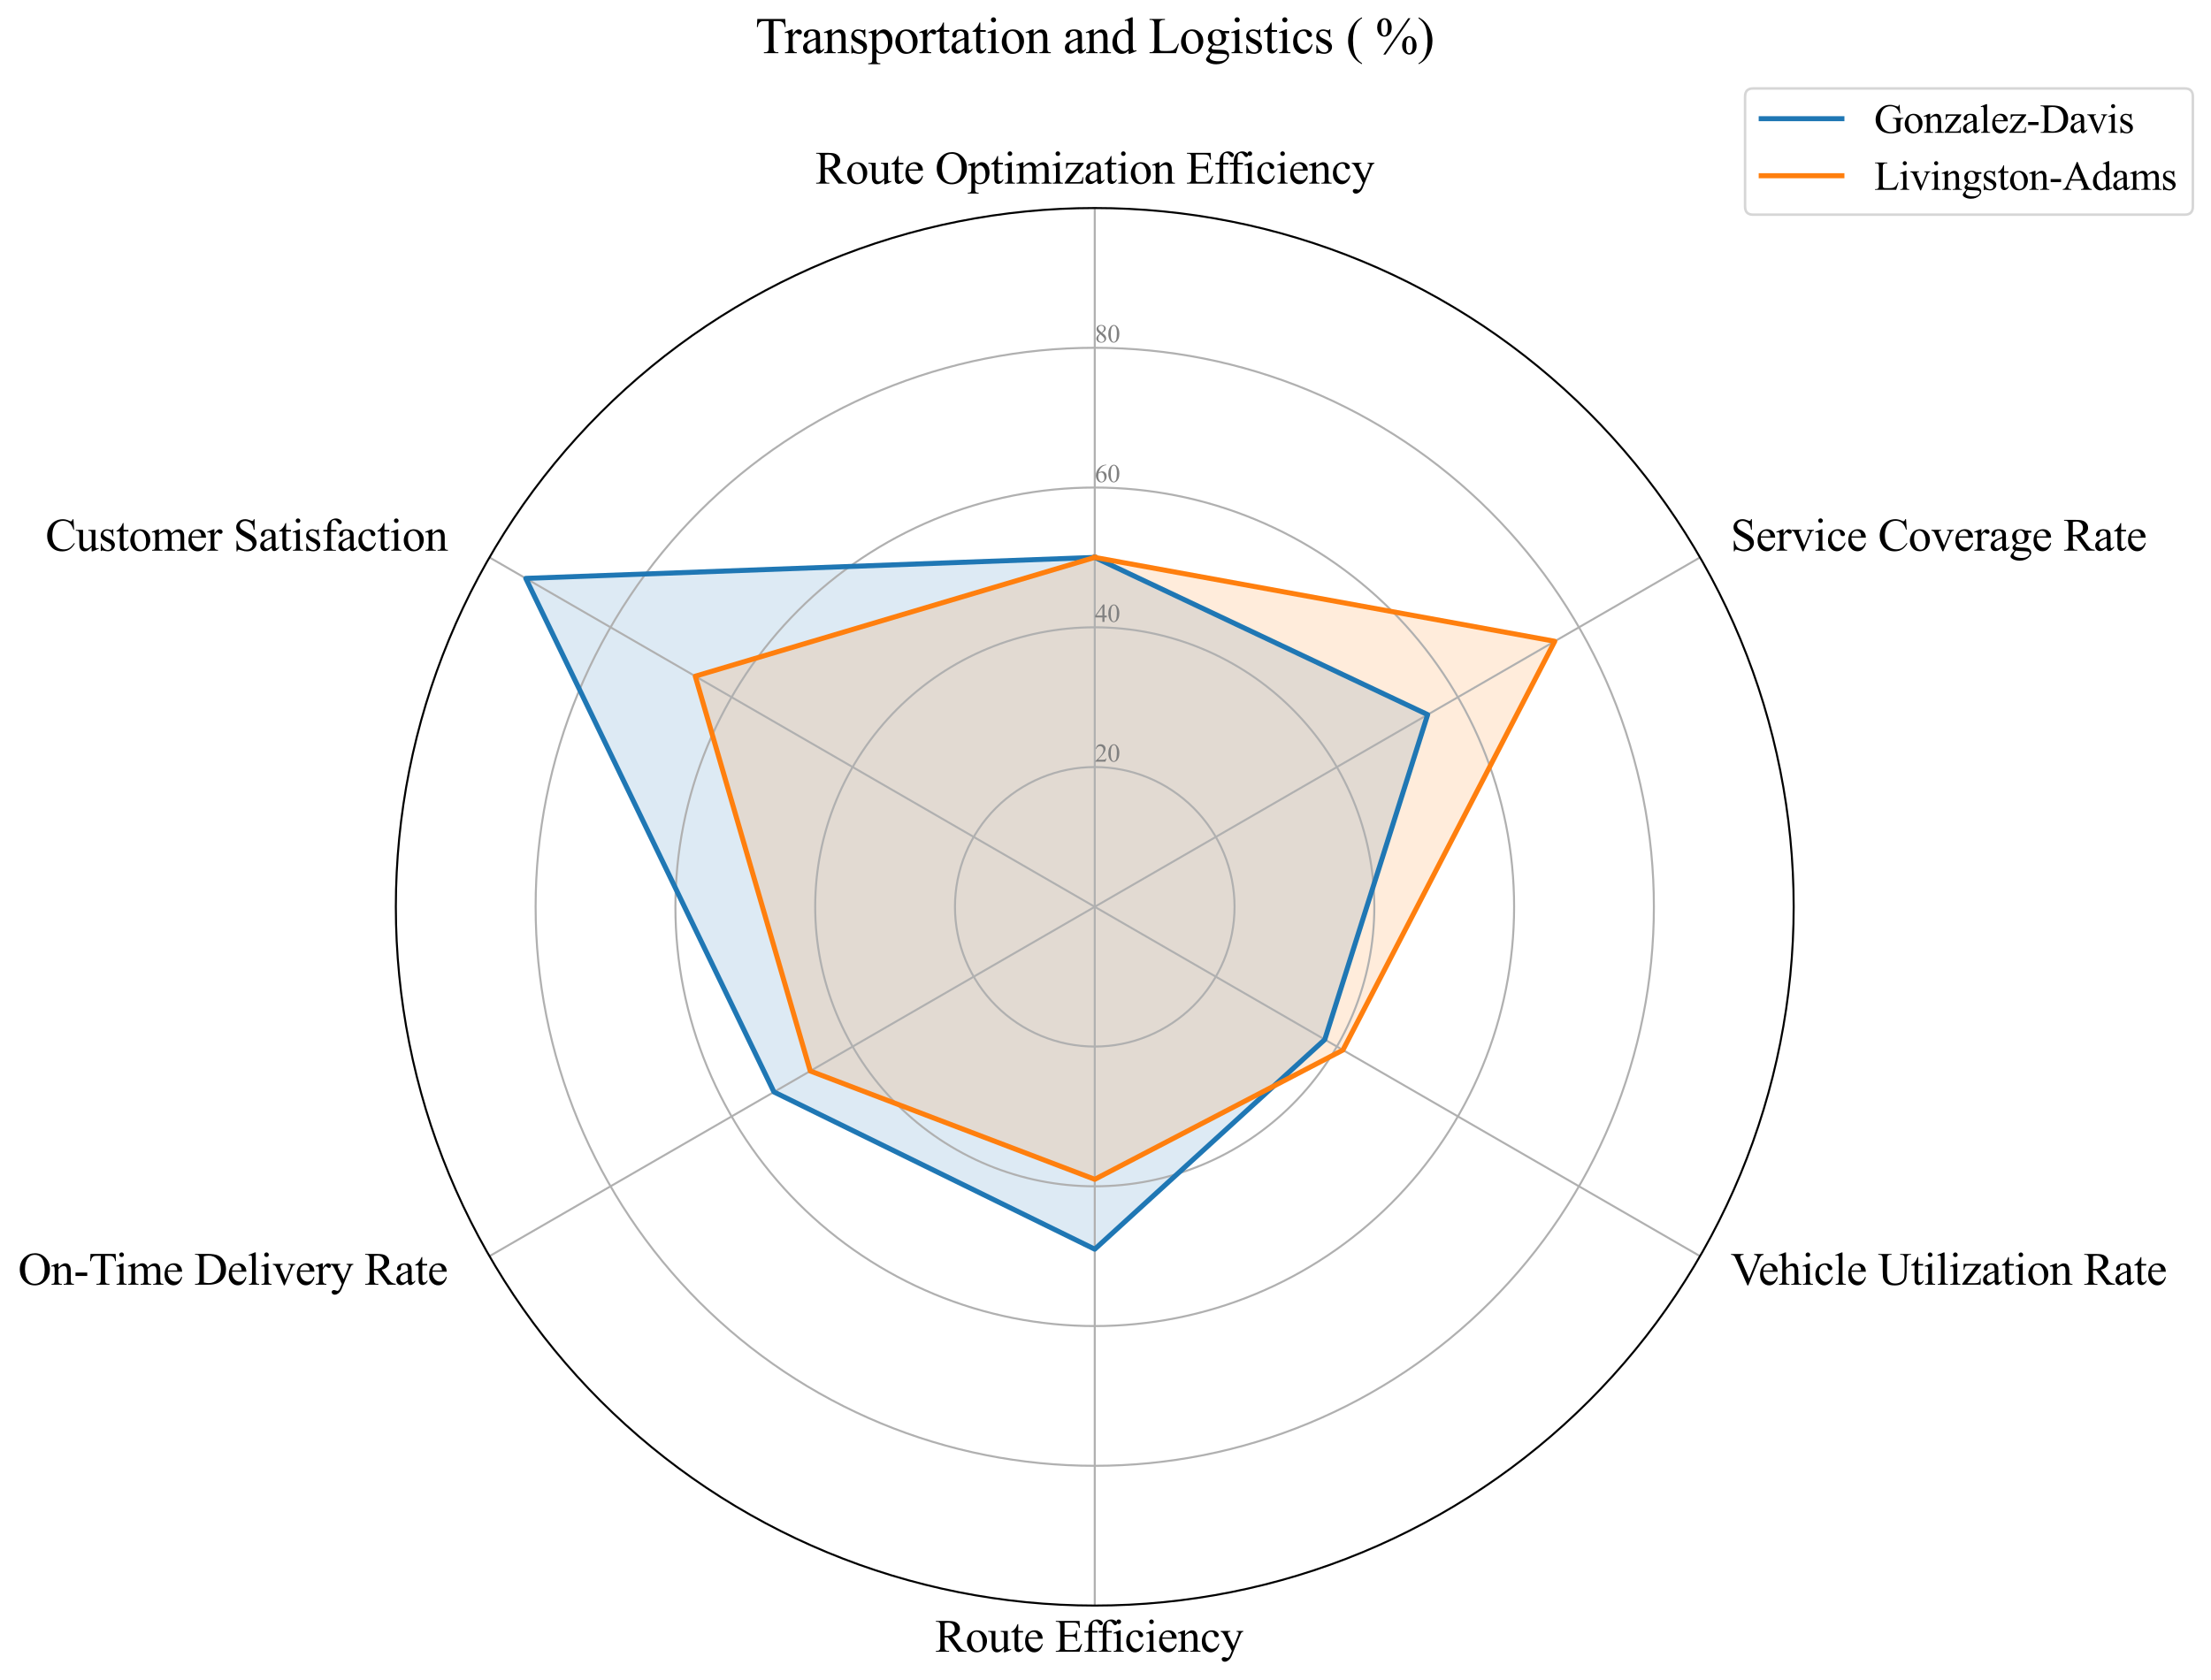 <?xml version="1.0" encoding="utf-8" standalone="no"?>
<!DOCTYPE svg PUBLIC "-//W3C//DTD SVG 1.1//EN"
  "http://www.w3.org/Graphics/SVG/1.1/DTD/svg11.dtd">
<svg xmlns:xlink="http://www.w3.org/1999/xlink" width="876.918pt" height="666.319pt" viewBox="0 0 876.918 666.319" xmlns="http://www.w3.org/2000/svg" version="1.1">
 <defs>
  <style type="text/css">*{stroke-linejoin: round; stroke-linecap: butt}</style>
 </defs>
 <g id="figure_1">
  <g id="patch_1">
   <path d="M 0 666.319 
L 876.918 666.319 
L 876.918 0 
L 0 0 
z
" style="fill: #ffffff"/>
  </g>
  <g id="axes_1">
   <g id="patch_2">
    <path d="M 711.398 359.728 
C 711.398 323.326 704.227 287.278 690.297 253.648 
C 676.367 220.017 655.947 189.457 630.208 163.718 
C 604.468 137.978 573.908 117.558 540.277 103.628 
C 506.647 89.698 470.599 82.528 434.198 82.528 
C 397.796 82.528 361.748 89.698 328.118 103.628 
C 294.487 117.558 263.927 137.978 238.188 163.718 
C 212.448 189.457 192.028 220.017 178.098 253.648 
C 164.168 287.278 156.998 323.326 156.998 359.728 
C 156.998 396.129 164.168 432.177 178.098 465.807 
C 192.028 499.438 212.448 529.998 238.188 555.737 
C 263.927 581.477 294.487 601.897 328.118 615.827 
C 361.748 629.757 397.796 636.928 434.198 636.928 
C 470.599 636.928 506.647 629.757 540.277 615.827 
C 573.908 601.897 604.468 581.477 630.208 555.737 
C 655.947 529.998 676.367 499.438 690.297 465.807 
C 704.227 432.177 711.398 396.129 711.398 359.728 
M 434.198 359.728 
C 434.198 359.728 434.198 359.728 434.198 359.728 
C 434.198 359.728 434.198 359.728 434.198 359.728 
C 434.198 359.728 434.198 359.728 434.198 359.728 
C 434.198 359.728 434.198 359.728 434.198 359.728 
C 434.198 359.728 434.198 359.728 434.198 359.728 
C 434.198 359.728 434.198 359.728 434.198 359.728 
C 434.198 359.728 434.198 359.728 434.198 359.728 
C 434.198 359.728 434.198 359.728 434.198 359.728 
C 434.198 359.728 434.198 359.728 434.198 359.728 
C 434.198 359.728 434.198 359.728 434.198 359.728 
C 434.198 359.728 434.198 359.728 434.198 359.728 
C 434.198 359.728 434.198 359.728 434.198 359.728 
C 434.198 359.728 434.198 359.728 434.198 359.728 
C 434.198 359.728 434.198 359.728 434.198 359.728 
C 434.198 359.728 434.198 359.728 434.198 359.728 
C 434.198 359.728 434.198 359.728 434.198 359.728 
z
" style="fill: #ffffff"/>
   </g>
   <g id="patch_3">
    <path d="M 434.198 221.127 
L 566.232 283.498 
L 525.421 412.396 
L 434.198 495.555 
L 306.965 433.185 
L 208.539 229.444 
z
" clip-path="url(#p7af2887337)" style="fill: #1f77b4; opacity: 0.15; stroke: #1f77b4; stroke-linejoin: miter"/>
   </g>
   <g id="patch_4">
    <path d="M 434.198 221.127 
L 616.645 254.392 
L 532.623 416.553 
L 434.198 467.836 
L 321.368 424.87 
L 275.756 268.252 
z
" clip-path="url(#p7af2887337)" style="fill: #ff7f0e; opacity: 0.15; stroke: #ff7f0e; stroke-linejoin: miter"/>
   </g>
   <g id="matplotlib.axis_1">
    <g id="xtick_1">
     <g id="line2d_1">
      <path d="M 434.198 359.728 
L 434.198 82.528 
" clip-path="url(#p7af2887337)" style="fill: none; stroke: #b0b0b0; stroke-width: 0.8; stroke-linecap: square"/>
     </g>
     <g id="text_1">
      <!-- Route Optimization Efficiency -->
      <g transform="translate(323.388 72.835) scale(0.18 -0.18)">
       <defs>
        <path id="TimesNewRomanPSMT-52" d="M 4325 0 
L 3194 0 
L 1759 1981 
Q 1600 1975 1500 1975 
Q 1459 1975 1412 1976 
Q 1366 1978 1316 1981 
L 1316 750 
Q 1316 350 1403 253 
Q 1522 116 1759 116 
L 1925 116 
L 1925 0 
L 109 0 
L 109 116 
L 269 116 
Q 538 116 653 291 
Q 719 388 719 750 
L 719 3488 
Q 719 3888 631 3984 
Q 509 4122 269 4122 
L 109 4122 
L 109 4238 
L 1653 4238 
Q 2328 4238 2648 4139 
Q 2969 4041 3192 3777 
Q 3416 3513 3416 3147 
Q 3416 2756 3161 2468 
Q 2906 2181 2372 2063 
L 3247 847 
Q 3547 428 3762 290 
Q 3978 153 4325 116 
L 4325 0 
z
M 1316 2178 
Q 1375 2178 1419 2176 
Q 1463 2175 1491 2175 
Q 2097 2175 2405 2437 
Q 2713 2700 2713 3106 
Q 2713 3503 2464 3751 
Q 2216 4000 1806 4000 
Q 1625 4000 1316 3941 
L 1316 2178 
z
" transform="scale(0.016)"/>
        <path id="TimesNewRomanPSMT-6f" d="M 1600 2947 
Q 2250 2947 2644 2453 
Q 2978 2031 2978 1484 
Q 2978 1100 2793 706 
Q 2609 313 2286 112 
Q 1963 -88 1566 -88 
Q 919 -88 538 428 
Q 216 863 216 1403 
Q 216 1797 411 2186 
Q 606 2575 925 2761 
Q 1244 2947 1600 2947 
z
M 1503 2744 
Q 1338 2744 1170 2645 
Q 1003 2547 900 2300 
Q 797 2053 797 1666 
Q 797 1041 1045 587 
Q 1294 134 1700 134 
Q 2003 134 2200 384 
Q 2397 634 2397 1244 
Q 2397 2006 2069 2444 
Q 1847 2744 1503 2744 
z
" transform="scale(0.016)"/>
        <path id="TimesNewRomanPSMT-75" d="M 2709 2863 
L 2709 1128 
Q 2709 631 2732 520 
Q 2756 409 2807 365 
Q 2859 322 2928 322 
Q 3025 322 3147 375 
L 3191 266 
L 2334 -88 
L 2194 -88 
L 2194 519 
Q 1825 119 1631 15 
Q 1438 -88 1222 -88 
Q 981 -88 804 51 
Q 628 191 559 409 
Q 491 628 491 1028 
L 491 2306 
Q 491 2509 447 2587 
Q 403 2666 317 2708 
Q 231 2750 6 2747 
L 6 2863 
L 1009 2863 
L 1009 947 
Q 1009 547 1148 422 
Q 1288 297 1484 297 
Q 1619 297 1789 381 
Q 1959 466 2194 703 
L 2194 2325 
Q 2194 2569 2105 2655 
Q 2016 2741 1734 2747 
L 1734 2863 
L 2709 2863 
z
" transform="scale(0.016)"/>
        <path id="TimesNewRomanPSMT-74" d="M 1031 3803 
L 1031 2863 
L 1700 2863 
L 1700 2644 
L 1031 2644 
L 1031 788 
Q 1031 509 1111 412 
Q 1191 316 1316 316 
Q 1419 316 1516 380 
Q 1613 444 1666 569 
L 1788 569 
Q 1678 263 1478 108 
Q 1278 -47 1066 -47 
Q 922 -47 784 33 
Q 647 113 581 261 
Q 516 409 516 719 
L 516 2644 
L 63 2644 
L 63 2747 
Q 234 2816 414 2980 
Q 594 3144 734 3369 
Q 806 3488 934 3803 
L 1031 3803 
z
" transform="scale(0.016)"/>
        <path id="TimesNewRomanPSMT-65" d="M 681 1784 
Q 678 1147 991 784 
Q 1303 422 1725 422 
Q 2006 422 2214 576 
Q 2422 731 2563 1106 
L 2659 1044 
Q 2594 616 2278 264 
Q 1963 -88 1488 -88 
Q 972 -88 605 314 
Q 238 716 238 1394 
Q 238 2128 614 2539 
Q 991 2950 1559 2950 
Q 2041 2950 2350 2633 
Q 2659 2316 2659 1784 
L 681 1784 
z
M 681 1966 
L 2006 1966 
Q 1991 2241 1941 2353 
Q 1863 2528 1708 2628 
Q 1553 2728 1384 2728 
Q 1125 2728 920 2526 
Q 716 2325 681 1966 
z
" transform="scale(0.016)"/>
        <path id="TimesNewRomanPSMT-20" transform="scale(0.016)"/>
        <path id="TimesNewRomanPSMT-4f" d="M 2341 4334 
Q 3166 4334 3770 3707 
Q 4375 3081 4375 2144 
Q 4375 1178 3765 540 
Q 3156 -97 2291 -97 
Q 1416 -97 820 525 
Q 225 1147 225 2134 
Q 225 3144 913 3781 
Q 1509 4334 2341 4334 
z
M 2281 4106 
Q 1713 4106 1369 3684 
Q 941 3159 941 2147 
Q 941 1109 1384 550 
Q 1725 125 2284 125 
Q 2881 125 3270 590 
Q 3659 1056 3659 2059 
Q 3659 3147 3231 3681 
Q 2888 4106 2281 4106 
z
" transform="scale(0.016)"/>
        <path id="TimesNewRomanPSMT-70" d="M -6 2578 
L 875 2934 
L 994 2934 
L 994 2266 
Q 1216 2644 1439 2795 
Q 1663 2947 1909 2947 
Q 2341 2947 2628 2609 
Q 2981 2197 2981 1534 
Q 2981 794 2556 309 
Q 2206 -88 1675 -88 
Q 1444 -88 1275 -22 
Q 1150 25 994 166 
L 994 -706 
Q 994 -1000 1030 -1079 
Q 1066 -1159 1155 -1206 
Q 1244 -1253 1478 -1253 
L 1478 -1369 
L -22 -1369 
L -22 -1253 
L 56 -1253 
Q 228 -1256 350 -1188 
Q 409 -1153 442 -1076 
Q 475 -1000 475 -688 
L 475 2019 
Q 475 2297 450 2372 
Q 425 2447 370 2484 
Q 316 2522 222 2522 
Q 147 2522 31 2478 
L -6 2578 
z
M 994 2081 
L 994 1013 
Q 994 666 1022 556 
Q 1066 375 1236 237 
Q 1406 100 1666 100 
Q 1978 100 2172 344 
Q 2425 663 2425 1241 
Q 2425 1897 2138 2250 
Q 1938 2494 1663 2494 
Q 1513 2494 1366 2419 
Q 1253 2363 994 2081 
z
" transform="scale(0.016)"/>
        <path id="TimesNewRomanPSMT-69" d="M 928 4444 
Q 1059 4444 1151 4351 
Q 1244 4259 1244 4128 
Q 1244 3997 1151 3903 
Q 1059 3809 928 3809 
Q 797 3809 703 3903 
Q 609 3997 609 4128 
Q 609 4259 701 4351 
Q 794 4444 928 4444 
z
M 1188 2947 
L 1188 647 
Q 1188 378 1227 289 
Q 1266 200 1342 156 
Q 1419 113 1622 113 
L 1622 0 
L 231 0 
L 231 113 
Q 441 113 512 153 
Q 584 194 626 287 
Q 669 381 669 647 
L 669 1750 
Q 669 2216 641 2353 
Q 619 2453 572 2492 
Q 525 2531 444 2531 
Q 356 2531 231 2484 
L 188 2597 
L 1050 2947 
L 1188 2947 
z
" transform="scale(0.016)"/>
        <path id="TimesNewRomanPSMT-6d" d="M 1050 2338 
Q 1363 2650 1419 2697 
Q 1559 2816 1721 2881 
Q 1884 2947 2044 2947 
Q 2313 2947 2506 2790 
Q 2700 2634 2766 2338 
Q 3088 2713 3309 2830 
Q 3531 2947 3766 2947 
Q 3994 2947 4170 2830 
Q 4347 2713 4450 2447 
Q 4519 2266 4519 1878 
L 4519 647 
Q 4519 378 4559 278 
Q 4591 209 4675 161 
Q 4759 113 4950 113 
L 4950 0 
L 3538 0 
L 3538 113 
L 3597 113 
Q 3781 113 3884 184 
Q 3956 234 3988 344 
Q 4000 397 4000 647 
L 4000 1878 
Q 4000 2228 3916 2372 
Q 3794 2572 3525 2572 
Q 3359 2572 3192 2489 
Q 3025 2406 2788 2181 
L 2781 2147 
L 2788 2013 
L 2788 647 
Q 2788 353 2820 281 
Q 2853 209 2943 161 
Q 3034 113 3253 113 
L 3253 0 
L 1806 0 
L 1806 113 
Q 2044 113 2133 169 
Q 2222 225 2256 338 
Q 2272 391 2272 647 
L 2272 1878 
Q 2272 2228 2169 2381 
Q 2031 2581 1784 2581 
Q 1616 2581 1450 2491 
Q 1191 2353 1050 2181 
L 1050 647 
Q 1050 366 1089 281 
Q 1128 197 1204 155 
Q 1281 113 1516 113 
L 1516 0 
L 100 0 
L 100 113 
Q 297 113 375 155 
Q 453 197 493 289 
Q 534 381 534 647 
L 534 1741 
Q 534 2213 506 2350 
Q 484 2453 437 2492 
Q 391 2531 309 2531 
Q 222 2531 100 2484 
L 53 2597 
L 916 2947 
L 1050 2947 
L 1050 2338 
z
" transform="scale(0.016)"/>
        <path id="TimesNewRomanPSMT-7a" d="M 2688 878 
L 2653 0 
L 128 0 
L 128 113 
L 2028 2644 
L 1091 2644 
Q 788 2644 694 2605 
Q 600 2566 541 2456 
Q 456 2300 444 2069 
L 319 2069 
L 338 2863 
L 2738 2863 
L 2738 2747 
L 819 209 
L 1863 209 
Q 2191 209 2308 264 
Q 2425 319 2497 456 
Q 2547 556 2581 878 
L 2688 878 
z
" transform="scale(0.016)"/>
        <path id="TimesNewRomanPSMT-61" d="M 1822 413 
Q 1381 72 1269 19 
Q 1100 -59 909 -59 
Q 613 -59 420 144 
Q 228 347 228 678 
Q 228 888 322 1041 
Q 450 1253 767 1440 
Q 1084 1628 1822 1897 
L 1822 2009 
Q 1822 2438 1686 2597 
Q 1550 2756 1291 2756 
Q 1094 2756 978 2650 
Q 859 2544 859 2406 
L 866 2225 
Q 866 2081 792 2003 
Q 719 1925 600 1925 
Q 484 1925 411 2006 
Q 338 2088 338 2228 
Q 338 2497 613 2722 
Q 888 2947 1384 2947 
Q 1766 2947 2009 2819 
Q 2194 2722 2281 2516 
Q 2338 2381 2338 1966 
L 2338 994 
Q 2338 584 2353 492 
Q 2369 400 2405 369 
Q 2441 338 2488 338 
Q 2538 338 2575 359 
Q 2641 400 2828 588 
L 2828 413 
Q 2478 -56 2159 -56 
Q 2006 -56 1915 50 
Q 1825 156 1822 413 
z
M 1822 616 
L 1822 1706 
Q 1350 1519 1213 1441 
Q 966 1303 859 1153 
Q 753 1003 753 825 
Q 753 600 887 451 
Q 1022 303 1197 303 
Q 1434 303 1822 616 
z
" transform="scale(0.016)"/>
        <path id="TimesNewRomanPSMT-6e" d="M 1034 2341 
Q 1538 2947 1994 2947 
Q 2228 2947 2397 2830 
Q 2566 2713 2666 2444 
Q 2734 2256 2734 1869 
L 2734 647 
Q 2734 375 2778 278 
Q 2813 200 2889 156 
Q 2966 113 3172 113 
L 3172 0 
L 1756 0 
L 1756 113 
L 1816 113 
Q 2016 113 2095 173 
Q 2175 234 2206 353 
Q 2219 400 2219 647 
L 2219 1819 
Q 2219 2209 2117 2386 
Q 2016 2563 1775 2563 
Q 1403 2563 1034 2156 
L 1034 647 
Q 1034 356 1069 288 
Q 1113 197 1189 155 
Q 1266 113 1500 113 
L 1500 0 
L 84 0 
L 84 113 
L 147 113 
Q 366 113 442 223 
Q 519 334 519 647 
L 519 1709 
Q 519 2225 495 2337 
Q 472 2450 423 2490 
Q 375 2531 294 2531 
Q 206 2531 84 2484 
L 38 2597 
L 900 2947 
L 1034 2947 
L 1034 2341 
z
" transform="scale(0.016)"/>
        <path id="TimesNewRomanPSMT-45" d="M 1338 4006 
L 1338 2331 
L 2269 2331 
Q 2631 2331 2753 2441 
Q 2916 2584 2934 2947 
L 3050 2947 
L 3050 1472 
L 2934 1472 
Q 2891 1781 2847 1869 
Q 2791 1978 2662 2040 
Q 2534 2103 2269 2103 
L 1338 2103 
L 1338 706 
Q 1338 425 1363 364 
Q 1388 303 1450 267 
Q 1513 231 1688 231 
L 2406 231 
Q 2766 231 2928 281 
Q 3091 331 3241 478 
Q 3434 672 3638 1063 
L 3763 1063 
L 3397 0 
L 131 0 
L 131 116 
L 281 116 
Q 431 116 566 188 
Q 666 238 702 338 
Q 738 438 738 747 
L 738 3500 
Q 738 3903 656 3997 
Q 544 4122 281 4122 
L 131 4122 
L 131 4238 
L 3397 4238 
L 3444 3309 
L 3322 3309 
Q 3256 3644 3176 3769 
Q 3097 3894 2941 3959 
Q 2816 4006 2500 4006 
L 1338 4006 
z
" transform="scale(0.016)"/>
        <path id="TimesNewRomanPSMT-66" d="M 1319 2638 
L 1319 756 
Q 1319 356 1406 250 
Q 1522 113 1716 113 
L 1975 113 
L 1975 0 
L 266 0 
L 266 113 
L 394 113 
Q 519 113 622 175 
Q 725 238 764 344 
Q 803 450 803 756 
L 803 2638 
L 247 2638 
L 247 2863 
L 803 2863 
L 803 3050 
Q 803 3478 940 3775 
Q 1078 4072 1361 4255 
Q 1644 4438 1997 4438 
Q 2325 4438 2600 4225 
Q 2781 4084 2781 3909 
Q 2781 3816 2700 3733 
Q 2619 3650 2525 3650 
Q 2453 3650 2373 3701 
Q 2294 3753 2178 3923 
Q 2063 4094 1966 4153 
Q 1869 4213 1750 4213 
Q 1606 4213 1506 4136 
Q 1406 4059 1362 3898 
Q 1319 3738 1319 3069 
L 1319 2863 
L 2056 2863 
L 2056 2638 
L 1319 2638 
z
" transform="scale(0.016)"/>
        <path id="TimesNewRomanPSMT-63" d="M 2631 1088 
Q 2516 522 2178 217 
Q 1841 -88 1431 -88 
Q 944 -88 581 321 
Q 219 731 219 1428 
Q 219 2103 620 2525 
Q 1022 2947 1584 2947 
Q 2006 2947 2278 2723 
Q 2550 2500 2550 2259 
Q 2550 2141 2473 2067 
Q 2397 1994 2259 1994 
Q 2075 1994 1981 2113 
Q 1928 2178 1911 2362 
Q 1894 2547 1784 2644 
Q 1675 2738 1481 2738 
Q 1169 2738 978 2506 
Q 725 2200 725 1697 
Q 725 1184 976 792 
Q 1228 400 1656 400 
Q 1963 400 2206 609 
Q 2378 753 2541 1131 
L 2631 1088 
z
" transform="scale(0.016)"/>
        <path id="TimesNewRomanPSMT-79" d="M 38 2863 
L 1372 2863 
L 1372 2747 
L 1306 2747 
Q 1166 2747 1095 2686 
Q 1025 2625 1025 2534 
Q 1025 2413 1128 2197 
L 1825 753 
L 2466 2334 
Q 2519 2463 2519 2588 
Q 2519 2644 2497 2672 
Q 2472 2706 2419 2726 
Q 2366 2747 2231 2747 
L 2231 2863 
L 3163 2863 
L 3163 2747 
Q 3047 2734 2984 2696 
Q 2922 2659 2847 2556 
Q 2819 2513 2741 2316 
L 1575 -541 
Q 1406 -956 1132 -1168 
Q 859 -1381 606 -1381 
Q 422 -1381 303 -1275 
Q 184 -1169 184 -1031 
Q 184 -900 270 -820 
Q 356 -741 506 -741 
Q 609 -741 788 -809 
Q 913 -856 944 -856 
Q 1038 -856 1148 -759 
Q 1259 -663 1372 -384 
L 1575 113 
L 547 2272 
Q 500 2369 397 2513 
Q 319 2622 269 2659 
Q 197 2709 38 2747 
L 38 2863 
z
" transform="scale(0.016)"/>
       </defs>
       <use xlink:href="#TimesNewRomanPSMT-52"/>
       <use xlink:href="#TimesNewRomanPSMT-6f" transform="translate(66.699 0)"/>
       <use xlink:href="#TimesNewRomanPSMT-75" transform="translate(116.699 0)"/>
       <use xlink:href="#TimesNewRomanPSMT-74" transform="translate(166.699 0)"/>
       <use xlink:href="#TimesNewRomanPSMT-65" transform="translate(194.482 0)"/>
       <use xlink:href="#TimesNewRomanPSMT-20" transform="translate(238.867 0)"/>
       <use xlink:href="#TimesNewRomanPSMT-4f" transform="translate(263.867 0)"/>
       <use xlink:href="#TimesNewRomanPSMT-70" transform="translate(336.084 0)"/>
       <use xlink:href="#TimesNewRomanPSMT-74" transform="translate(386.084 0)"/>
       <use xlink:href="#TimesNewRomanPSMT-69" transform="translate(413.867 0)"/>
       <use xlink:href="#TimesNewRomanPSMT-6d" transform="translate(441.65 0)"/>
       <use xlink:href="#TimesNewRomanPSMT-69" transform="translate(519.434 0)"/>
       <use xlink:href="#TimesNewRomanPSMT-7a" transform="translate(547.217 0)"/>
       <use xlink:href="#TimesNewRomanPSMT-61" transform="translate(591.602 0)"/>
       <use xlink:href="#TimesNewRomanPSMT-74" transform="translate(635.986 0)"/>
       <use xlink:href="#TimesNewRomanPSMT-69" transform="translate(663.77 0)"/>
       <use xlink:href="#TimesNewRomanPSMT-6f" transform="translate(691.553 0)"/>
       <use xlink:href="#TimesNewRomanPSMT-6e" transform="translate(741.553 0)"/>
       <use xlink:href="#TimesNewRomanPSMT-20" transform="translate(791.553 0)"/>
       <use xlink:href="#TimesNewRomanPSMT-45" transform="translate(816.553 0)"/>
       <use xlink:href="#TimesNewRomanPSMT-66" transform="translate(877.637 0)"/>
       <use xlink:href="#TimesNewRomanPSMT-66" transform="translate(909.188 0)"/>
       <use xlink:href="#TimesNewRomanPSMT-69" transform="translate(942.488 0)"/>
       <use xlink:href="#TimesNewRomanPSMT-63" transform="translate(970.271 0)"/>
       <use xlink:href="#TimesNewRomanPSMT-69" transform="translate(1014.656 0)"/>
       <use xlink:href="#TimesNewRomanPSMT-65" transform="translate(1042.439 0)"/>
       <use xlink:href="#TimesNewRomanPSMT-6e" transform="translate(1086.824 0)"/>
       <use xlink:href="#TimesNewRomanPSMT-63" transform="translate(1136.824 0)"/>
       <use xlink:href="#TimesNewRomanPSMT-79" transform="translate(1181.209 0)"/>
      </g>
     </g>
    </g>
    <g id="xtick_2">
     <g id="line2d_2">
      <path d="M 434.198 359.728 
L 674.26 221.127 
" clip-path="url(#p7af2887337)" style="fill: none; stroke: #b0b0b0; stroke-width: 0.8; stroke-linecap: square"/>
     </g>
     <g id="text_2">
      <!-- Service Coverage Rate -->
      <g transform="translate(686.384 218.435) scale(0.18 -0.18)">
       <defs>
        <path id="TimesNewRomanPSMT-53" d="M 2934 4334 
L 2934 2869 
L 2819 2869 
Q 2763 3291 2617 3541 
Q 2472 3791 2203 3937 
Q 1934 4084 1647 4084 
Q 1322 4084 1109 3886 
Q 897 3688 897 3434 
Q 897 3241 1031 3081 
Q 1225 2847 1953 2456 
Q 2547 2138 2764 1967 
Q 2981 1797 3098 1565 
Q 3216 1334 3216 1081 
Q 3216 600 2842 251 
Q 2469 -97 1881 -97 
Q 1697 -97 1534 -69 
Q 1438 -53 1133 45 
Q 828 144 747 144 
Q 669 144 623 97 
Q 578 50 556 -97 
L 441 -97 
L 441 1356 
L 556 1356 
Q 638 900 775 673 
Q 913 447 1195 297 
Q 1478 147 1816 147 
Q 2206 147 2432 353 
Q 2659 559 2659 841 
Q 2659 997 2573 1156 
Q 2488 1316 2306 1453 
Q 2184 1547 1640 1851 
Q 1097 2156 867 2337 
Q 638 2519 519 2737 
Q 400 2956 400 3219 
Q 400 3675 750 4004 
Q 1100 4334 1641 4334 
Q 1978 4334 2356 4169 
Q 2531 4091 2603 4091 
Q 2684 4091 2736 4139 
Q 2788 4188 2819 4334 
L 2934 4334 
z
" transform="scale(0.016)"/>
        <path id="TimesNewRomanPSMT-72" d="M 1038 2947 
L 1038 2303 
Q 1397 2947 1775 2947 
Q 1947 2947 2059 2842 
Q 2172 2738 2172 2600 
Q 2172 2478 2090 2393 
Q 2009 2309 1897 2309 
Q 1788 2309 1652 2417 
Q 1516 2525 1450 2525 
Q 1394 2525 1328 2463 
Q 1188 2334 1038 2041 
L 1038 669 
Q 1038 431 1097 309 
Q 1138 225 1241 169 
Q 1344 113 1538 113 
L 1538 0 
L 72 0 
L 72 113 
Q 291 113 397 181 
Q 475 231 506 341 
Q 522 394 522 644 
L 522 1753 
Q 522 2253 501 2348 
Q 481 2444 426 2487 
Q 372 2531 291 2531 
Q 194 2531 72 2484 
L 41 2597 
L 906 2947 
L 1038 2947 
z
" transform="scale(0.016)"/>
        <path id="TimesNewRomanPSMT-76" d="M 53 2863 
L 1400 2863 
L 1400 2747 
L 1313 2747 
Q 1191 2747 1127 2687 
Q 1063 2628 1063 2528 
Q 1063 2419 1128 2269 
L 1794 688 
L 2463 2328 
Q 2534 2503 2534 2594 
Q 2534 2638 2509 2666 
Q 2475 2713 2422 2730 
Q 2369 2747 2206 2747 
L 2206 2863 
L 3141 2863 
L 3141 2747 
Q 2978 2734 2916 2681 
Q 2806 2588 2719 2369 
L 1703 -88 
L 1575 -88 
L 553 2328 
Q 484 2497 421 2570 
Q 359 2644 263 2694 
Q 209 2722 53 2747 
L 53 2863 
z
" transform="scale(0.016)"/>
        <path id="TimesNewRomanPSMT-43" d="M 3853 4334 
L 3950 2894 
L 3853 2894 
Q 3659 3541 3300 3825 
Q 2941 4109 2438 4109 
Q 2016 4109 1675 3895 
Q 1334 3681 1139 3212 
Q 944 2744 944 2047 
Q 944 1472 1128 1050 
Q 1313 628 1683 403 
Q 2053 178 2528 178 
Q 2941 178 3256 354 
Q 3572 531 3950 1056 
L 4047 994 
Q 3728 428 3303 165 
Q 2878 -97 2294 -97 
Q 1241 -97 663 684 
Q 231 1266 231 2053 
Q 231 2688 515 3219 
Q 800 3750 1298 4042 
Q 1797 4334 2388 4334 
Q 2847 4334 3294 4109 
Q 3425 4041 3481 4041 
Q 3566 4041 3628 4100 
Q 3709 4184 3744 4334 
L 3853 4334 
z
" transform="scale(0.016)"/>
        <path id="TimesNewRomanPSMT-67" d="M 966 1044 
Q 703 1172 562 1401 
Q 422 1631 422 1909 
Q 422 2334 742 2640 
Q 1063 2947 1563 2947 
Q 1972 2947 2272 2747 
L 2878 2747 
Q 3013 2747 3034 2739 
Q 3056 2731 3066 2713 
Q 3084 2684 3084 2613 
Q 3084 2531 3069 2500 
Q 3059 2484 3036 2475 
Q 3013 2466 2878 2466 
L 2506 2466 
Q 2681 2241 2681 1891 
Q 2681 1491 2375 1206 
Q 2069 922 1553 922 
Q 1341 922 1119 984 
Q 981 866 932 777 
Q 884 688 884 625 
Q 884 572 936 522 
Q 988 472 1138 450 
Q 1225 438 1575 428 
Q 2219 413 2409 384 
Q 2700 344 2873 169 
Q 3047 -6 3047 -263 
Q 3047 -616 2716 -925 
Q 2228 -1381 1444 -1381 
Q 841 -1381 425 -1109 
Q 191 -953 191 -784 
Q 191 -709 225 -634 
Q 278 -519 444 -313 
Q 466 -284 763 25 
Q 600 122 533 198 
Q 466 275 466 372 
Q 466 481 555 628 
Q 644 775 966 1044 
z
M 1509 2797 
Q 1278 2797 1122 2612 
Q 966 2428 966 2047 
Q 966 1553 1178 1281 
Q 1341 1075 1591 1075 
Q 1828 1075 1981 1253 
Q 2134 1431 2134 1813 
Q 2134 2309 1919 2591 
Q 1759 2797 1509 2797 
z
M 934 0 
Q 788 -159 713 -296 
Q 638 -434 638 -550 
Q 638 -700 819 -813 
Q 1131 -1006 1722 -1006 
Q 2284 -1006 2551 -807 
Q 2819 -609 2819 -384 
Q 2819 -222 2659 -153 
Q 2497 -84 2016 -72 
Q 1313 -53 934 0 
z
" transform="scale(0.016)"/>
       </defs>
       <use xlink:href="#TimesNewRomanPSMT-53"/>
       <use xlink:href="#TimesNewRomanPSMT-65" transform="translate(55.615 0)"/>
       <use xlink:href="#TimesNewRomanPSMT-72" transform="translate(100 0)"/>
       <use xlink:href="#TimesNewRomanPSMT-76" transform="translate(133.301 0)"/>
       <use xlink:href="#TimesNewRomanPSMT-69" transform="translate(183.301 0)"/>
       <use xlink:href="#TimesNewRomanPSMT-63" transform="translate(211.084 0)"/>
       <use xlink:href="#TimesNewRomanPSMT-65" transform="translate(255.469 0)"/>
       <use xlink:href="#TimesNewRomanPSMT-20" transform="translate(299.854 0)"/>
       <use xlink:href="#TimesNewRomanPSMT-43" transform="translate(324.854 0)"/>
       <use xlink:href="#TimesNewRomanPSMT-6f" transform="translate(391.553 0)"/>
       <use xlink:href="#TimesNewRomanPSMT-76" transform="translate(441.553 0)"/>
       <use xlink:href="#TimesNewRomanPSMT-65" transform="translate(491.553 0)"/>
       <use xlink:href="#TimesNewRomanPSMT-72" transform="translate(535.938 0)"/>
       <use xlink:href="#TimesNewRomanPSMT-61" transform="translate(569.238 0)"/>
       <use xlink:href="#TimesNewRomanPSMT-67" transform="translate(613.623 0)"/>
       <use xlink:href="#TimesNewRomanPSMT-65" transform="translate(663.623 0)"/>
       <use xlink:href="#TimesNewRomanPSMT-20" transform="translate(708.008 0)"/>
       <use xlink:href="#TimesNewRomanPSMT-52" transform="translate(733.008 0)"/>
       <use xlink:href="#TimesNewRomanPSMT-61" transform="translate(799.707 0)"/>
       <use xlink:href="#TimesNewRomanPSMT-74" transform="translate(844.092 0)"/>
       <use xlink:href="#TimesNewRomanPSMT-65" transform="translate(871.875 0)"/>
      </g>
     </g>
    </g>
    <g id="xtick_3">
     <g id="line2d_3">
      <path d="M 434.198 359.728 
L 674.26 498.327 
" clip-path="url(#p7af2887337)" style="fill: none; stroke: #b0b0b0; stroke-width: 0.8; stroke-linecap: square"/>
     </g>
     <g id="text_3">
      <!-- Vehicle Utilization Rate -->
      <g transform="translate(686.384 509.652) scale(0.18 -0.18)">
       <defs>
        <path id="TimesNewRomanPSMT-56" d="M 4544 4238 
L 4544 4122 
Q 4319 4081 4203 3978 
Q 4038 3825 3909 3509 
L 2431 -97 
L 2316 -97 
L 728 3556 
Q 606 3838 556 3900 
Q 478 3997 364 4051 
Q 250 4106 56 4122 
L 56 4238 
L 1788 4238 
L 1788 4122 
Q 1494 4094 1406 4022 
Q 1319 3950 1319 3838 
Q 1319 3681 1463 3350 
L 2541 866 
L 3541 3319 
Q 3688 3681 3688 3822 
Q 3688 3913 3597 3995 
Q 3506 4078 3291 4113 
Q 3275 4116 3238 4122 
L 3238 4238 
L 4544 4238 
z
" transform="scale(0.016)"/>
        <path id="TimesNewRomanPSMT-68" d="M 1041 4444 
L 1041 2350 
Q 1388 2731 1591 2839 
Q 1794 2947 1997 2947 
Q 2241 2947 2416 2812 
Q 2591 2678 2675 2391 
Q 2734 2191 2734 1659 
L 2734 647 
Q 2734 375 2778 275 
Q 2809 200 2884 156 
Q 2959 113 3159 113 
L 3159 0 
L 1753 0 
L 1753 113 
L 1819 113 
Q 2019 113 2097 173 
Q 2175 234 2206 353 
Q 2216 403 2216 647 
L 2216 1659 
Q 2216 2128 2167 2275 
Q 2119 2422 2012 2495 
Q 1906 2569 1756 2569 
Q 1603 2569 1437 2487 
Q 1272 2406 1041 2159 
L 1041 647 
Q 1041 353 1073 281 
Q 1106 209 1195 161 
Q 1284 113 1503 113 
L 1503 0 
L 84 0 
L 84 113 
Q 275 113 384 172 
Q 447 203 484 290 
Q 522 378 522 647 
L 522 3238 
Q 522 3728 498 3840 
Q 475 3953 426 3993 
Q 378 4034 297 4034 
Q 231 4034 84 3984 
L 41 4094 
L 897 4444 
L 1041 4444 
z
" transform="scale(0.016)"/>
        <path id="TimesNewRomanPSMT-6c" d="M 1184 4444 
L 1184 647 
Q 1184 378 1223 290 
Q 1263 203 1344 158 
Q 1425 113 1647 113 
L 1647 0 
L 244 0 
L 244 113 
Q 441 113 512 153 
Q 584 194 625 287 
Q 666 381 666 647 
L 666 3247 
Q 666 3731 644 3842 
Q 622 3953 573 3993 
Q 525 4034 450 4034 
Q 369 4034 244 3984 
L 191 4094 
L 1044 4444 
L 1184 4444 
z
" transform="scale(0.016)"/>
        <path id="TimesNewRomanPSMT-55" d="M 3053 4122 
L 3053 4238 
L 4553 4238 
L 4553 4122 
L 4394 4122 
Q 4144 4122 4009 3913 
Q 3944 3816 3944 3463 
L 3944 1744 
Q 3944 1106 3817 754 
Q 3691 403 3320 151 
Q 2950 -100 2313 -100 
Q 1619 -100 1259 140 
Q 900 381 750 788 
Q 650 1066 650 1831 
L 650 3488 
Q 650 3878 542 4000 
Q 434 4122 194 4122 
L 34 4122 
L 34 4238 
L 1866 4238 
L 1866 4122 
L 1703 4122 
Q 1441 4122 1328 3956 
Q 1250 3844 1250 3488 
L 1250 1641 
Q 1250 1394 1295 1075 
Q 1341 756 1459 578 
Q 1578 400 1801 284 
Q 2025 169 2350 169 
Q 2766 169 3094 350 
Q 3422 531 3542 814 
Q 3663 1097 3663 1772 
L 3663 3488 
Q 3663 3884 3575 3984 
Q 3453 4122 3213 4122 
L 3053 4122 
z
" transform="scale(0.016)"/>
       </defs>
       <use xlink:href="#TimesNewRomanPSMT-56"/>
       <use xlink:href="#TimesNewRomanPSMT-65" transform="translate(61.092 0)"/>
       <use xlink:href="#TimesNewRomanPSMT-68" transform="translate(105.477 0)"/>
       <use xlink:href="#TimesNewRomanPSMT-69" transform="translate(155.477 0)"/>
       <use xlink:href="#TimesNewRomanPSMT-63" transform="translate(183.26 0)"/>
       <use xlink:href="#TimesNewRomanPSMT-6c" transform="translate(227.645 0)"/>
       <use xlink:href="#TimesNewRomanPSMT-65" transform="translate(255.428 0)"/>
       <use xlink:href="#TimesNewRomanPSMT-20" transform="translate(299.812 0)"/>
       <use xlink:href="#TimesNewRomanPSMT-55" transform="translate(324.812 0)"/>
       <use xlink:href="#TimesNewRomanPSMT-74" transform="translate(397.029 0)"/>
       <use xlink:href="#TimesNewRomanPSMT-69" transform="translate(424.812 0)"/>
       <use xlink:href="#TimesNewRomanPSMT-6c" transform="translate(452.596 0)"/>
       <use xlink:href="#TimesNewRomanPSMT-69" transform="translate(480.379 0)"/>
       <use xlink:href="#TimesNewRomanPSMT-7a" transform="translate(508.162 0)"/>
       <use xlink:href="#TimesNewRomanPSMT-61" transform="translate(552.547 0)"/>
       <use xlink:href="#TimesNewRomanPSMT-74" transform="translate(596.932 0)"/>
       <use xlink:href="#TimesNewRomanPSMT-69" transform="translate(624.715 0)"/>
       <use xlink:href="#TimesNewRomanPSMT-6f" transform="translate(652.498 0)"/>
       <use xlink:href="#TimesNewRomanPSMT-6e" transform="translate(702.498 0)"/>
       <use xlink:href="#TimesNewRomanPSMT-20" transform="translate(752.498 0)"/>
       <use xlink:href="#TimesNewRomanPSMT-52" transform="translate(777.498 0)"/>
       <use xlink:href="#TimesNewRomanPSMT-61" transform="translate(844.197 0)"/>
       <use xlink:href="#TimesNewRomanPSMT-74" transform="translate(888.582 0)"/>
       <use xlink:href="#TimesNewRomanPSMT-65" transform="translate(916.365 0)"/>
      </g>
     </g>
    </g>
    <g id="xtick_4">
     <g id="line2d_4">
      <path d="M 434.198 359.728 
L 434.198 636.928 
" clip-path="url(#p7af2887337)" style="fill: none; stroke: #b0b0b0; stroke-width: 0.8; stroke-linecap: square"/>
     </g>
     <g id="text_4">
      <!-- Route Efficiency  -->
      <g transform="translate(370.88 655.235) scale(0.18 -0.18)">
       <use xlink:href="#TimesNewRomanPSMT-52"/>
       <use xlink:href="#TimesNewRomanPSMT-6f" transform="translate(66.699 0)"/>
       <use xlink:href="#TimesNewRomanPSMT-75" transform="translate(116.699 0)"/>
       <use xlink:href="#TimesNewRomanPSMT-74" transform="translate(166.699 0)"/>
       <use xlink:href="#TimesNewRomanPSMT-65" transform="translate(194.482 0)"/>
       <use xlink:href="#TimesNewRomanPSMT-20" transform="translate(238.867 0)"/>
       <use xlink:href="#TimesNewRomanPSMT-45" transform="translate(263.867 0)"/>
       <use xlink:href="#TimesNewRomanPSMT-66" transform="translate(324.951 0)"/>
       <use xlink:href="#TimesNewRomanPSMT-66" transform="translate(356.502 0)"/>
       <use xlink:href="#TimesNewRomanPSMT-69" transform="translate(389.803 0)"/>
       <use xlink:href="#TimesNewRomanPSMT-63" transform="translate(417.586 0)"/>
       <use xlink:href="#TimesNewRomanPSMT-69" transform="translate(461.971 0)"/>
       <use xlink:href="#TimesNewRomanPSMT-65" transform="translate(489.754 0)"/>
       <use xlink:href="#TimesNewRomanPSMT-6e" transform="translate(534.139 0)"/>
       <use xlink:href="#TimesNewRomanPSMT-63" transform="translate(584.139 0)"/>
       <use xlink:href="#TimesNewRomanPSMT-79" transform="translate(628.523 0)"/>
       <use xlink:href="#TimesNewRomanPSMT-20" transform="translate(678.523 0)"/>
      </g>
     </g>
    </g>
    <g id="xtick_5">
     <g id="line2d_5">
      <path d="M 434.198 359.728 
L 194.135 498.327 
" clip-path="url(#p7af2887337)" style="fill: none; stroke: #b0b0b0; stroke-width: 0.8; stroke-linecap: square"/>
     </g>
     <g id="text_5">
      <!-- On-Time Delivery Rate  -->
      <g transform="translate(7.2 509.635) scale(0.18 -0.18)">
       <defs>
        <path id="TimesNewRomanPSMT-2d" d="M 259 1672 
L 1875 1672 
L 1875 1200 
L 259 1200 
L 259 1672 
z
" transform="scale(0.016)"/>
        <path id="TimesNewRomanPSMT-54" d="M 3703 4238 
L 3750 3244 
L 3631 3244 
Q 3597 3506 3538 3619 
Q 3441 3800 3280 3886 
Q 3119 3972 2856 3972 
L 2259 3972 
L 2259 734 
Q 2259 344 2344 247 
Q 2463 116 2709 116 
L 2856 116 
L 2856 0 
L 1059 0 
L 1059 116 
L 1209 116 
Q 1478 116 1591 278 
Q 1659 378 1659 734 
L 1659 3972 
L 1150 3972 
Q 853 3972 728 3928 
Q 566 3869 450 3700 
Q 334 3531 313 3244 
L 194 3244 
L 244 4238 
L 3703 4238 
z
" transform="scale(0.016)"/>
        <path id="TimesNewRomanPSMT-44" d="M 109 0 
L 109 116 
L 269 116 
Q 538 116 650 288 
Q 719 391 719 750 
L 719 3488 
Q 719 3884 631 3984 
Q 509 4122 269 4122 
L 109 4122 
L 109 4238 
L 1834 4238 
Q 2784 4238 3279 4022 
Q 3775 3806 4076 3303 
Q 4378 2800 4378 2141 
Q 4378 1256 3841 663 
Q 3238 0 2003 0 
L 109 0 
z
M 1319 306 
Q 1716 219 1984 219 
Q 2709 219 3187 728 
Q 3666 1238 3666 2109 
Q 3666 2988 3187 3494 
Q 2709 4000 1959 4000 
Q 1678 4000 1319 3909 
L 1319 306 
z
" transform="scale(0.016)"/>
       </defs>
       <use xlink:href="#TimesNewRomanPSMT-4f"/>
       <use xlink:href="#TimesNewRomanPSMT-6e" transform="translate(72.217 0)"/>
       <use xlink:href="#TimesNewRomanPSMT-2d" transform="translate(122.217 0)"/>
       <use xlink:href="#TimesNewRomanPSMT-54" transform="translate(155.518 0)"/>
       <use xlink:href="#TimesNewRomanPSMT-69" transform="translate(213.102 0)"/>
       <use xlink:href="#TimesNewRomanPSMT-6d" transform="translate(240.885 0)"/>
       <use xlink:href="#TimesNewRomanPSMT-65" transform="translate(318.668 0)"/>
       <use xlink:href="#TimesNewRomanPSMT-20" transform="translate(363.053 0)"/>
       <use xlink:href="#TimesNewRomanPSMT-44" transform="translate(388.053 0)"/>
       <use xlink:href="#TimesNewRomanPSMT-65" transform="translate(460.27 0)"/>
       <use xlink:href="#TimesNewRomanPSMT-6c" transform="translate(504.654 0)"/>
       <use xlink:href="#TimesNewRomanPSMT-69" transform="translate(532.438 0)"/>
       <use xlink:href="#TimesNewRomanPSMT-76" transform="translate(560.221 0)"/>
       <use xlink:href="#TimesNewRomanPSMT-65" transform="translate(610.221 0)"/>
       <use xlink:href="#TimesNewRomanPSMT-72" transform="translate(654.605 0)"/>
       <use xlink:href="#TimesNewRomanPSMT-79" transform="translate(687.906 0)"/>
       <use xlink:href="#TimesNewRomanPSMT-20" transform="translate(737.906 0)"/>
       <use xlink:href="#TimesNewRomanPSMT-52" transform="translate(762.906 0)"/>
       <use xlink:href="#TimesNewRomanPSMT-61" transform="translate(829.605 0)"/>
       <use xlink:href="#TimesNewRomanPSMT-74" transform="translate(873.99 0)"/>
       <use xlink:href="#TimesNewRomanPSMT-65" transform="translate(901.773 0)"/>
       <use xlink:href="#TimesNewRomanPSMT-20" transform="translate(946.158 0)"/>
      </g>
     </g>
    </g>
    <g id="xtick_6">
     <g id="line2d_6">
      <path d="M 434.198 359.728 
L 194.135 221.127 
" clip-path="url(#p7af2887337)" style="fill: none; stroke: #b0b0b0; stroke-width: 0.8; stroke-linecap: square"/>
     </g>
     <g id="text_6">
      <!-- Customer Satisfaction  -->
      <g transform="translate(18.031 218.452) scale(0.18 -0.18)">
       <defs>
        <path id="TimesNewRomanPSMT-73" d="M 2050 2947 
L 2050 1972 
L 1947 1972 
Q 1828 2431 1642 2597 
Q 1456 2763 1169 2763 
Q 950 2763 815 2647 
Q 681 2531 681 2391 
Q 681 2216 781 2091 
Q 878 1963 1175 1819 
L 1631 1597 
Q 2266 1288 2266 781 
Q 2266 391 1970 151 
Q 1675 -88 1309 -88 
Q 1047 -88 709 6 
Q 606 38 541 38 
Q 469 38 428 -44 
L 325 -44 
L 325 978 
L 428 978 
Q 516 541 762 319 
Q 1009 97 1316 97 
Q 1531 97 1667 223 
Q 1803 350 1803 528 
Q 1803 744 1651 891 
Q 1500 1038 1047 1263 
Q 594 1488 453 1669 
Q 313 1847 313 2119 
Q 313 2472 555 2709 
Q 797 2947 1181 2947 
Q 1350 2947 1591 2875 
Q 1750 2828 1803 2828 
Q 1853 2828 1881 2850 
Q 1909 2872 1947 2947 
L 2050 2947 
z
" transform="scale(0.016)"/>
       </defs>
       <use xlink:href="#TimesNewRomanPSMT-43"/>
       <use xlink:href="#TimesNewRomanPSMT-75" transform="translate(66.699 0)"/>
       <use xlink:href="#TimesNewRomanPSMT-73" transform="translate(116.699 0)"/>
       <use xlink:href="#TimesNewRomanPSMT-74" transform="translate(155.615 0)"/>
       <use xlink:href="#TimesNewRomanPSMT-6f" transform="translate(183.398 0)"/>
       <use xlink:href="#TimesNewRomanPSMT-6d" transform="translate(233.398 0)"/>
       <use xlink:href="#TimesNewRomanPSMT-65" transform="translate(311.182 0)"/>
       <use xlink:href="#TimesNewRomanPSMT-72" transform="translate(355.566 0)"/>
       <use xlink:href="#TimesNewRomanPSMT-20" transform="translate(388.867 0)"/>
       <use xlink:href="#TimesNewRomanPSMT-53" transform="translate(413.867 0)"/>
       <use xlink:href="#TimesNewRomanPSMT-61" transform="translate(469.482 0)"/>
       <use xlink:href="#TimesNewRomanPSMT-74" transform="translate(513.867 0)"/>
       <use xlink:href="#TimesNewRomanPSMT-69" transform="translate(541.65 0)"/>
       <use xlink:href="#TimesNewRomanPSMT-73" transform="translate(569.434 0)"/>
       <use xlink:href="#TimesNewRomanPSMT-66" transform="translate(608.35 0)"/>
       <use xlink:href="#TimesNewRomanPSMT-61" transform="translate(641.65 0)"/>
       <use xlink:href="#TimesNewRomanPSMT-63" transform="translate(686.035 0)"/>
       <use xlink:href="#TimesNewRomanPSMT-74" transform="translate(730.42 0)"/>
       <use xlink:href="#TimesNewRomanPSMT-69" transform="translate(758.203 0)"/>
       <use xlink:href="#TimesNewRomanPSMT-6f" transform="translate(785.986 0)"/>
       <use xlink:href="#TimesNewRomanPSMT-6e" transform="translate(835.986 0)"/>
       <use xlink:href="#TimesNewRomanPSMT-20" transform="translate(885.986 0)"/>
      </g>
     </g>
    </g>
   </g>
   <g id="matplotlib.axis_2">
    <g id="ytick_1">
     <g id="line2d_7">
      <path d="M 434.198 304.288 
C 441.478 304.288 448.687 305.722 455.414 308.508 
C 462.14 311.294 468.252 315.378 473.4 320.526 
C 478.547 325.673 482.631 331.785 485.417 338.512 
C 488.203 345.238 489.638 352.447 489.638 359.728 
C 489.638 367.008 488.203 374.217 485.417 380.943 
C 482.631 387.67 478.547 393.782 473.4 398.93 
C 468.252 404.077 462.14 408.161 455.414 410.947 
C 448.687 413.733 441.478 415.168 434.198 415.168 
C 426.917 415.168 419.708 413.733 412.982 410.947 
C 406.255 408.161 400.143 404.077 394.996 398.93 
C 389.848 393.782 385.764 387.67 382.978 380.943 
C 380.192 374.217 378.758 367.008 378.758 359.728 
C 378.758 352.447 380.192 345.238 382.978 338.512 
C 385.764 331.785 389.848 325.673 394.996 320.526 
C 400.143 315.378 406.255 311.294 412.982 308.508 
C 419.708 305.722 426.917 304.288 434.198 304.288 
" clip-path="url(#p7af2887337)" style="fill: none; stroke: #b0b0b0; stroke-width: 0.8; stroke-linecap: square"/>
     </g>
     <g id="text_7">
      <!-- 20 -->
      <g style="fill: #808080" transform="translate(434.198 302.148) scale(0.1 -0.1)">
       <defs>
        <path id="TimesNewRomanPSMT-32" d="M 2934 816 
L 2638 0 
L 138 0 
L 138 116 
Q 1241 1122 1691 1759 
Q 2141 2397 2141 2925 
Q 2141 3328 1894 3587 
Q 1647 3847 1303 3847 
Q 991 3847 742 3664 
Q 494 3481 375 3128 
L 259 3128 
Q 338 3706 661 4015 
Q 984 4325 1469 4325 
Q 1984 4325 2329 3994 
Q 2675 3663 2675 3213 
Q 2675 2891 2525 2569 
Q 2294 2063 1775 1497 
Q 997 647 803 472 
L 1909 472 
Q 2247 472 2383 497 
Q 2519 522 2628 598 
Q 2738 675 2819 816 
L 2934 816 
z
" transform="scale(0.016)"/>
        <path id="TimesNewRomanPSMT-30" d="M 231 2094 
Q 231 2819 450 3342 
Q 669 3866 1031 4122 
Q 1313 4325 1613 4325 
Q 2100 4325 2488 3828 
Q 2972 3213 2972 2159 
Q 2972 1422 2759 906 
Q 2547 391 2217 158 
Q 1888 -75 1581 -75 
Q 975 -75 572 641 
Q 231 1244 231 2094 
z
M 844 2016 
Q 844 1141 1059 588 
Q 1238 122 1591 122 
Q 1759 122 1940 273 
Q 2122 425 2216 781 
Q 2359 1319 2359 2297 
Q 2359 3022 2209 3506 
Q 2097 3866 1919 4016 
Q 1791 4119 1609 4119 
Q 1397 4119 1231 3928 
Q 1006 3669 925 3112 
Q 844 2556 844 2016 
z
" transform="scale(0.016)"/>
       </defs>
       <use xlink:href="#TimesNewRomanPSMT-32"/>
       <use xlink:href="#TimesNewRomanPSMT-30" transform="translate(50 0)"/>
      </g>
     </g>
    </g>
    <g id="ytick_2">
     <g id="line2d_8">
      <path d="M 434.198 248.847 
C 448.758 248.847 463.177 251.716 476.629 257.288 
C 490.082 262.86 502.306 271.028 512.602 281.324 
C 522.897 291.619 531.065 303.843 536.637 317.296 
C 542.209 330.748 545.078 345.167 545.078 359.728 
C 545.078 374.288 542.209 388.707 536.637 402.159 
C 531.065 415.612 522.897 427.836 512.602 438.132 
C 502.306 448.427 490.082 456.595 476.629 462.167 
C 463.177 467.739 448.758 470.608 434.198 470.608 
C 419.637 470.608 405.218 467.739 391.766 462.167 
C 378.313 456.595 366.089 448.427 355.794 438.132 
C 345.498 427.836 337.33 415.612 331.758 402.159 
C 326.186 388.707 323.318 374.288 323.318 359.728 
C 323.318 345.167 326.186 330.748 331.758 317.296 
C 337.33 303.843 345.498 291.619 355.794 281.324 
C 366.089 271.028 378.313 262.86 391.766 257.288 
C 405.218 251.716 419.637 248.847 434.198 248.847 
" clip-path="url(#p7af2887337)" style="fill: none; stroke: #b0b0b0; stroke-width: 0.8; stroke-linecap: square"/>
     </g>
     <g id="text_8">
      <!-- 40 -->
      <g style="fill: #808080" transform="translate(434.198 246.708) scale(0.1 -0.1)">
       <defs>
        <path id="TimesNewRomanPSMT-34" d="M 2978 1563 
L 2978 1119 
L 2409 1119 
L 2409 0 
L 1894 0 
L 1894 1119 
L 100 1119 
L 100 1519 
L 2066 4325 
L 2409 4325 
L 2409 1563 
L 2978 1563 
z
M 1894 1563 
L 1894 3666 
L 406 1563 
L 1894 1563 
z
" transform="scale(0.016)"/>
       </defs>
       <use xlink:href="#TimesNewRomanPSMT-34"/>
       <use xlink:href="#TimesNewRomanPSMT-30" transform="translate(50 0)"/>
      </g>
     </g>
    </g>
    <g id="ytick_3">
     <g id="line2d_9">
      <path d="M 434.198 193.407 
C 456.038 193.407 477.667 197.71 497.845 206.068 
C 518.024 214.426 536.36 226.678 551.804 242.121 
C 567.247 257.565 579.499 275.901 587.857 296.08 
C 596.215 316.258 600.518 337.887 600.518 359.728 
C 600.518 381.568 596.215 403.197 587.857 423.375 
C 579.499 443.554 567.247 461.89 551.804 477.334 
C 536.36 492.777 518.024 505.029 497.845 513.387 
C 477.667 521.745 456.038 526.048 434.198 526.048 
C 412.357 526.048 390.728 521.745 370.55 513.387 
C 350.371 505.029 332.035 492.777 316.592 477.334 
C 301.148 461.89 288.896 443.554 280.538 423.375 
C 272.18 403.197 267.878 381.568 267.878 359.728 
C 267.878 337.887 272.18 316.258 280.538 296.08 
C 288.896 275.901 301.148 257.565 316.592 242.121 
C 332.035 226.678 350.371 214.426 370.55 206.068 
C 390.728 197.71 412.357 193.407 434.198 193.407 
" clip-path="url(#p7af2887337)" style="fill: none; stroke: #b0b0b0; stroke-width: 0.8; stroke-linecap: square"/>
     </g>
     <g id="text_9">
      <!-- 60 -->
      <g style="fill: #808080" transform="translate(434.198 191.268) scale(0.1 -0.1)">
       <defs>
        <path id="TimesNewRomanPSMT-36" d="M 2869 4325 
L 2869 4209 
Q 2456 4169 2195 4045 
Q 1934 3922 1679 3669 
Q 1425 3416 1258 3105 
Q 1091 2794 978 2366 
Q 1428 2675 1881 2675 
Q 2316 2675 2634 2325 
Q 2953 1975 2953 1425 
Q 2953 894 2631 456 
Q 2244 -75 1606 -75 
Q 1172 -75 869 213 
Q 275 772 275 1663 
Q 275 2231 503 2743 
Q 731 3256 1154 3653 
Q 1578 4050 1965 4187 
Q 2353 4325 2688 4325 
L 2869 4325 
z
M 925 2138 
Q 869 1716 869 1456 
Q 869 1156 980 804 
Q 1091 453 1309 247 
Q 1469 100 1697 100 
Q 1969 100 2183 356 
Q 2397 613 2397 1088 
Q 2397 1622 2184 2012 
Q 1972 2403 1581 2403 
Q 1463 2403 1327 2353 
Q 1191 2303 925 2138 
z
" transform="scale(0.016)"/>
       </defs>
       <use xlink:href="#TimesNewRomanPSMT-36"/>
       <use xlink:href="#TimesNewRomanPSMT-30" transform="translate(50 0)"/>
      </g>
     </g>
    </g>
    <g id="ytick_4">
     <g id="line2d_10">
      <path d="M 434.198 137.968 
C 463.319 137.968 492.157 143.704 519.061 154.848 
C 545.966 165.992 570.414 182.328 591.006 202.919 
C 611.597 223.511 627.933 247.959 639.077 274.864 
C 650.221 301.768 655.958 330.606 655.958 359.728 
C 655.958 388.849 650.221 417.687 639.077 444.591 
C 627.933 471.496 611.597 495.944 591.006 516.535 
C 570.414 537.127 545.966 553.463 519.061 564.607 
C 492.157 575.751 463.319 581.487 434.198 581.487 
C 405.076 581.487 376.238 575.751 349.334 564.607 
C 322.429 553.463 297.981 537.127 277.39 516.535 
C 256.798 495.944 240.462 471.496 229.318 444.591 
C 218.174 417.687 212.438 388.849 212.438 359.728 
C 212.438 330.606 218.174 301.768 229.318 274.864 
C 240.462 247.959 256.798 223.511 277.39 202.919 
C 297.981 182.328 322.429 165.992 349.334 154.848 
C 376.238 143.704 405.076 137.968 434.198 137.968 
" clip-path="url(#p7af2887337)" style="fill: none; stroke: #b0b0b0; stroke-width: 0.8; stroke-linecap: square"/>
     </g>
     <g id="text_10">
      <!-- 80 -->
      <g style="fill: #808080" transform="translate(434.198 135.828) scale(0.1 -0.1)">
       <defs>
        <path id="TimesNewRomanPSMT-38" d="M 1228 2134 
Q 725 2547 579 2797 
Q 434 3047 434 3316 
Q 434 3728 753 4026 
Q 1072 4325 1600 4325 
Q 2113 4325 2425 4047 
Q 2738 3769 2738 3413 
Q 2738 3175 2569 2928 
Q 2400 2681 1866 2347 
Q 2416 1922 2594 1678 
Q 2831 1359 2831 1006 
Q 2831 559 2490 242 
Q 2150 -75 1597 -75 
Q 994 -75 656 303 
Q 388 606 388 966 
Q 388 1247 577 1523 
Q 766 1800 1228 2134 
z
M 1719 2469 
Q 2094 2806 2194 3001 
Q 2294 3197 2294 3444 
Q 2294 3772 2109 3958 
Q 1925 4144 1606 4144 
Q 1288 4144 1088 3959 
Q 888 3775 888 3528 
Q 888 3366 970 3203 
Q 1053 3041 1206 2894 
L 1719 2469 
z
M 1375 2016 
Q 1116 1797 991 1539 
Q 866 1281 866 981 
Q 866 578 1086 336 
Q 1306 94 1647 94 
Q 1984 94 2187 284 
Q 2391 475 2391 747 
Q 2391 972 2272 1150 
Q 2050 1481 1375 2016 
z
" transform="scale(0.016)"/>
       </defs>
       <use xlink:href="#TimesNewRomanPSMT-38"/>
       <use xlink:href="#TimesNewRomanPSMT-30" transform="translate(50 0)"/>
      </g>
     </g>
    </g>
   </g>
   <g id="line2d_11">
    <path d="M 434.198 221.127 
L 566.232 283.498 
L 525.421 412.396 
L 434.198 495.555 
L 306.965 433.185 
L 208.539 229.444 
L 434.198 221.127 
" clip-path="url(#p7af2887337)" style="fill: none; stroke: #1f77b4; stroke-width: 2; stroke-linecap: square"/>
   </g>
   <g id="line2d_12">
    <path d="M 434.198 221.127 
L 616.645 254.392 
L 532.623 416.553 
L 434.198 467.836 
L 321.368 424.87 
L 275.756 268.252 
L 434.198 221.127 
" clip-path="url(#p7af2887337)" style="fill: none; stroke: #ff7f0e; stroke-width: 2; stroke-linecap: square"/>
   </g>
   <g id="patch_5">
    <path d="M 434.198 82.528 
C 397.796 82.528 361.748 89.698 328.118 103.628 
C 294.487 117.558 263.927 137.978 238.188 163.718 
C 212.448 189.457 192.028 220.017 178.098 253.648 
C 164.168 287.278 156.998 323.326 156.998 359.728 
C 156.998 396.129 164.168 432.177 178.098 465.807 
C 192.028 499.438 212.448 529.998 238.188 555.737 
C 263.927 581.477 294.487 601.897 328.118 615.827 
C 361.748 629.757 397.796 636.928 434.198 636.928 
C 470.599 636.928 506.647 629.757 540.277 615.827 
C 573.908 601.897 604.468 581.477 630.208 555.737 
C 655.947 529.998 676.367 499.438 690.297 465.807 
C 704.227 432.177 711.398 396.129 711.398 359.728 
C 711.398 323.326 704.227 287.278 690.297 253.648 
C 676.367 220.017 655.947 189.457 630.208 163.718 
C 604.468 137.978 573.908 117.558 540.277 103.628 
C 506.647 89.698 470.599 82.528 434.198 82.528 
" style="fill: none; stroke: #000000; stroke-width: 0.8; stroke-linejoin: miter; stroke-linecap: square"/>
   </g>
   <g id="text_11">
    <!-- Transportation and Logistics ( %) -->
    <g transform="translate(299.582 21.087) scale(0.2 -0.2)">
     <defs>
      <path id="TimesNewRomanPSMT-64" d="M 2222 322 
Q 2013 103 1813 7 
Q 1613 -88 1381 -88 
Q 913 -88 563 304 
Q 213 697 213 1313 
Q 213 1928 600 2439 
Q 988 2950 1597 2950 
Q 1975 2950 2222 2709 
L 2222 3238 
Q 2222 3728 2198 3840 
Q 2175 3953 2125 3993 
Q 2075 4034 2000 4034 
Q 1919 4034 1784 3984 
L 1744 4094 
L 2597 4444 
L 2738 4444 
L 2738 1134 
Q 2738 631 2761 520 
Q 2784 409 2836 365 
Q 2888 322 2956 322 
Q 3041 322 3181 375 
L 3216 266 
L 2366 -88 
L 2222 -88 
L 2222 322 
z
M 2222 541 
L 2222 2016 
Q 2203 2228 2109 2403 
Q 2016 2578 1861 2667 
Q 1706 2756 1559 2756 
Q 1284 2756 1069 2509 
Q 784 2184 784 1559 
Q 784 928 1059 592 
Q 1334 256 1672 256 
Q 1956 256 2222 541 
z
" transform="scale(0.016)"/>
      <path id="TimesNewRomanPSMT-4c" d="M 3669 1172 
L 3772 1150 
L 3409 0 
L 128 0 
L 128 116 
L 288 116 
Q 556 116 672 291 
Q 738 391 738 753 
L 738 3488 
Q 738 3884 650 3984 
Q 528 4122 288 4122 
L 128 4122 
L 128 4238 
L 2047 4238 
L 2047 4122 
Q 1709 4125 1573 4059 
Q 1438 3994 1388 3894 
Q 1338 3794 1338 3416 
L 1338 753 
Q 1338 494 1388 397 
Q 1425 331 1503 300 
Q 1581 269 1991 269 
L 2300 269 
Q 2788 269 2984 341 
Q 3181 413 3343 595 
Q 3506 778 3669 1172 
z
" transform="scale(0.016)"/>
      <path id="TimesNewRomanPSMT-28" d="M 1988 -1253 
L 1988 -1369 
Q 1516 -1131 1200 -813 
Q 750 -359 506 256 
Q 263 872 263 1534 
Q 263 2503 741 3301 
Q 1219 4100 1988 4444 
L 1988 4313 
Q 1603 4100 1356 3731 
Q 1109 3363 987 2797 
Q 866 2231 866 1616 
Q 866 947 969 400 
Q 1050 -31 1165 -292 
Q 1281 -553 1476 -793 
Q 1672 -1034 1988 -1253 
z
" transform="scale(0.016)"/>
      <path id="TimesNewRomanPSMT-25" d="M 4350 4334 
L 1263 -175 
L 984 -175 
L 4072 4334 
L 4350 4334 
z
M 1138 4334 
Q 1559 4334 1792 3984 
Q 2025 3634 2025 3181 
Q 2025 2638 1762 2341 
Q 1500 2044 1131 2044 
Q 884 2044 678 2180 
Q 472 2316 348 2584 
Q 225 2853 225 3181 
Q 225 3509 350 3786 
Q 475 4063 692 4198 
Q 909 4334 1138 4334 
z
M 1128 4159 
Q 969 4159 845 3971 
Q 722 3784 722 3184 
Q 722 2750 791 2522 
Q 844 2350 956 2256 
Q 1022 2200 1119 2200 
Q 1269 2200 1375 2363 
Q 1531 2603 1531 3166 
Q 1531 3759 1378 4000 
Q 1278 4159 1128 4159 
z
M 4206 2103 
Q 4428 2103 4648 1962 
Q 4869 1822 4989 1553 
Q 5109 1284 5109 963 
Q 5109 409 4843 117 
Q 4578 -175 4216 -175 
Q 3988 -175 3773 -34 
Q 3559 106 3436 367 
Q 3313 628 3313 963 
Q 3313 1291 3436 1562 
Q 3559 1834 3773 1968 
Q 3988 2103 4206 2103 
z
M 4209 1938 
Q 4059 1938 3950 1769 
Q 3809 1550 3809 941 
Q 3809 381 3953 159 
Q 4059 0 4209 0 
Q 4353 0 4466 172 
Q 4616 400 4616 956 
Q 4616 1544 4466 1778 
Q 4363 1938 4209 1938 
z
" transform="scale(0.016)"/>
      <path id="TimesNewRomanPSMT-29" d="M 144 4313 
L 144 4444 
Q 619 4209 934 3891 
Q 1381 3434 1625 2820 
Q 1869 2206 1869 1541 
Q 1869 572 1392 -226 
Q 916 -1025 144 -1369 
L 144 -1253 
Q 528 -1038 776 -670 
Q 1025 -303 1145 264 
Q 1266 831 1266 1447 
Q 1266 2113 1163 2663 
Q 1084 3094 967 3353 
Q 850 3613 656 3853 
Q 463 4094 144 4313 
z
" transform="scale(0.016)"/>
     </defs>
     <use xlink:href="#TimesNewRomanPSMT-54"/>
     <use xlink:href="#TimesNewRomanPSMT-72" transform="translate(57.584 0)"/>
     <use xlink:href="#TimesNewRomanPSMT-61" transform="translate(90.885 0)"/>
     <use xlink:href="#TimesNewRomanPSMT-6e" transform="translate(135.27 0)"/>
     <use xlink:href="#TimesNewRomanPSMT-73" transform="translate(185.27 0)"/>
     <use xlink:href="#TimesNewRomanPSMT-70" transform="translate(224.186 0)"/>
     <use xlink:href="#TimesNewRomanPSMT-6f" transform="translate(274.186 0)"/>
     <use xlink:href="#TimesNewRomanPSMT-72" transform="translate(324.186 0)"/>
     <use xlink:href="#TimesNewRomanPSMT-74" transform="translate(357.486 0)"/>
     <use xlink:href="#TimesNewRomanPSMT-61" transform="translate(385.27 0)"/>
     <use xlink:href="#TimesNewRomanPSMT-74" transform="translate(429.654 0)"/>
     <use xlink:href="#TimesNewRomanPSMT-69" transform="translate(457.438 0)"/>
     <use xlink:href="#TimesNewRomanPSMT-6f" transform="translate(485.221 0)"/>
     <use xlink:href="#TimesNewRomanPSMT-6e" transform="translate(535.221 0)"/>
     <use xlink:href="#TimesNewRomanPSMT-20" transform="translate(585.221 0)"/>
     <use xlink:href="#TimesNewRomanPSMT-61" transform="translate(610.221 0)"/>
     <use xlink:href="#TimesNewRomanPSMT-6e" transform="translate(654.605 0)"/>
     <use xlink:href="#TimesNewRomanPSMT-64" transform="translate(704.605 0)"/>
     <use xlink:href="#TimesNewRomanPSMT-20" transform="translate(754.605 0)"/>
     <use xlink:href="#TimesNewRomanPSMT-4c" transform="translate(779.605 0)"/>
     <use xlink:href="#TimesNewRomanPSMT-6f" transform="translate(840.689 0)"/>
     <use xlink:href="#TimesNewRomanPSMT-67" transform="translate(890.689 0)"/>
     <use xlink:href="#TimesNewRomanPSMT-69" transform="translate(940.689 0)"/>
     <use xlink:href="#TimesNewRomanPSMT-73" transform="translate(968.473 0)"/>
     <use xlink:href="#TimesNewRomanPSMT-74" transform="translate(1007.389 0)"/>
     <use xlink:href="#TimesNewRomanPSMT-69" transform="translate(1035.172 0)"/>
     <use xlink:href="#TimesNewRomanPSMT-63" transform="translate(1062.955 0)"/>
     <use xlink:href="#TimesNewRomanPSMT-73" transform="translate(1107.34 0)"/>
     <use xlink:href="#TimesNewRomanPSMT-20" transform="translate(1146.256 0)"/>
     <use xlink:href="#TimesNewRomanPSMT-28" transform="translate(1171.256 0)"/>
     <use xlink:href="#TimesNewRomanPSMT-20" transform="translate(1204.557 0)"/>
     <use xlink:href="#TimesNewRomanPSMT-25" transform="translate(1229.557 0)"/>
     <use xlink:href="#TimesNewRomanPSMT-29" transform="translate(1312.857 0)"/>
    </g>
   </g>
   <g id="legend_1">
    <g id="patch_6">
     <path d="M 695.325 85.162 
L 866.518 85.162 
Q 869.718 85.162 869.718 81.963 
L 869.718 38.288 
Q 869.718 35.087 866.518 35.087 
L 695.325 35.087 
Q 692.125 35.087 692.125 38.288 
L 692.125 81.963 
Q 692.125 85.162 695.325 85.162 
z
" style="fill: #ffffff; opacity: 0.8; stroke: #cccccc; stroke-linejoin: miter"/>
    </g>
    <g id="line2d_13">
     <path d="M 698.525 47.087 
L 714.525 47.087 
L 730.525 47.087 
" style="fill: none; stroke: #1f77b4; stroke-width: 2; stroke-linecap: square"/>
    </g>
    <g id="text_12">
     <!-- Gonzalez-Davis -->
     <g transform="translate(743.325 52.688) scale(0.16 -0.16)">
      <defs>
       <path id="TimesNewRomanPSMT-47" d="M 3928 4334 
L 4038 2997 
L 3928 2997 
Q 3763 3497 3500 3750 
Q 3122 4116 2528 4116 
Q 1719 4116 1297 3475 
Q 944 2934 944 2188 
Q 944 1581 1178 1081 
Q 1413 581 1792 348 
Q 2172 116 2572 116 
Q 2806 116 3025 175 
Q 3244 234 3447 350 
L 3447 1575 
Q 3447 1894 3398 1992 
Q 3350 2091 3248 2142 
Q 3147 2194 2891 2194 
L 2891 2313 
L 4531 2313 
L 4531 2194 
L 4453 2194 
Q 4209 2194 4119 2031 
Q 4056 1916 4056 1575 
L 4056 278 
Q 3697 84 3347 -6 
Q 2997 -97 2569 -97 
Q 1341 -97 703 691 
Q 225 1281 225 2053 
Q 225 2613 494 3125 
Q 813 3734 1369 4063 
Q 1834 4334 2469 4334 
Q 2700 4334 2889 4296 
Q 3078 4259 3425 4131 
Q 3600 4066 3659 4066 
Q 3719 4066 3761 4120 
Q 3803 4175 3813 4334 
L 3928 4334 
z
" transform="scale(0.016)"/>
      </defs>
      <use xlink:href="#TimesNewRomanPSMT-47"/>
      <use xlink:href="#TimesNewRomanPSMT-6f" transform="translate(72.217 0)"/>
      <use xlink:href="#TimesNewRomanPSMT-6e" transform="translate(122.217 0)"/>
      <use xlink:href="#TimesNewRomanPSMT-7a" transform="translate(172.217 0)"/>
      <use xlink:href="#TimesNewRomanPSMT-61" transform="translate(216.602 0)"/>
      <use xlink:href="#TimesNewRomanPSMT-6c" transform="translate(260.986 0)"/>
      <use xlink:href="#TimesNewRomanPSMT-65" transform="translate(288.77 0)"/>
      <use xlink:href="#TimesNewRomanPSMT-7a" transform="translate(333.154 0)"/>
      <use xlink:href="#TimesNewRomanPSMT-2d" transform="translate(377.539 0)"/>
      <use xlink:href="#TimesNewRomanPSMT-44" transform="translate(410.84 0)"/>
      <use xlink:href="#TimesNewRomanPSMT-61" transform="translate(483.057 0)"/>
      <use xlink:href="#TimesNewRomanPSMT-76" transform="translate(527.441 0)"/>
      <use xlink:href="#TimesNewRomanPSMT-69" transform="translate(577.441 0)"/>
      <use xlink:href="#TimesNewRomanPSMT-73" transform="translate(605.225 0)"/>
     </g>
    </g>
    <g id="line2d_14">
     <path d="M 698.525 69.71 
L 714.525 69.71 
L 730.525 69.71 
" style="fill: none; stroke: #ff7f0e; stroke-width: 2; stroke-linecap: square"/>
    </g>
    <g id="text_13">
     <!-- Livingston-Adams -->
     <g transform="translate(743.325 75.31) scale(0.16 -0.16)">
      <defs>
       <path id="TimesNewRomanPSMT-41" d="M 2928 1419 
L 1288 1419 
L 1000 750 
Q 894 503 894 381 
Q 894 284 986 211 
Q 1078 138 1384 116 
L 1384 0 
L 50 0 
L 50 116 
Q 316 163 394 238 
Q 553 388 747 847 
L 2238 4334 
L 2347 4334 
L 3822 809 
Q 4000 384 4145 257 
Q 4291 131 4550 116 
L 4550 0 
L 2878 0 
L 2878 116 
Q 3131 128 3220 200 
Q 3309 272 3309 375 
Q 3309 513 3184 809 
L 2928 1419 
z
M 2841 1650 
L 2122 3363 
L 1384 1650 
L 2841 1650 
z
" transform="scale(0.016)"/>
      </defs>
      <use xlink:href="#TimesNewRomanPSMT-4c"/>
      <use xlink:href="#TimesNewRomanPSMT-69" transform="translate(61.084 0)"/>
      <use xlink:href="#TimesNewRomanPSMT-76" transform="translate(88.867 0)"/>
      <use xlink:href="#TimesNewRomanPSMT-69" transform="translate(138.867 0)"/>
      <use xlink:href="#TimesNewRomanPSMT-6e" transform="translate(166.65 0)"/>
      <use xlink:href="#TimesNewRomanPSMT-67" transform="translate(216.65 0)"/>
      <use xlink:href="#TimesNewRomanPSMT-73" transform="translate(266.65 0)"/>
      <use xlink:href="#TimesNewRomanPSMT-74" transform="translate(305.566 0)"/>
      <use xlink:href="#TimesNewRomanPSMT-6f" transform="translate(333.35 0)"/>
      <use xlink:href="#TimesNewRomanPSMT-6e" transform="translate(383.35 0)"/>
      <use xlink:href="#TimesNewRomanPSMT-2d" transform="translate(433.35 0)"/>
      <use xlink:href="#TimesNewRomanPSMT-41" transform="translate(466.65 0)"/>
      <use xlink:href="#TimesNewRomanPSMT-64" transform="translate(538.867 0)"/>
      <use xlink:href="#TimesNewRomanPSMT-61" transform="translate(588.867 0)"/>
      <use xlink:href="#TimesNewRomanPSMT-6d" transform="translate(633.252 0)"/>
      <use xlink:href="#TimesNewRomanPSMT-73" transform="translate(711.035 0)"/>
     </g>
    </g>
   </g>
  </g>
 </g>
 <defs>
  <clipPath id="p7af2887337">
   <path d="M 711.398 359.728 
C 711.398 323.326 704.227 287.278 690.297 253.648 
C 676.367 220.017 655.947 189.457 630.208 163.718 
C 604.468 137.978 573.908 117.558 540.277 103.628 
C 506.647 89.698 470.599 82.528 434.198 82.528 
C 397.796 82.528 361.748 89.698 328.118 103.628 
C 294.487 117.558 263.927 137.978 238.188 163.718 
C 212.448 189.457 192.028 220.017 178.098 253.648 
C 164.168 287.278 156.998 323.326 156.998 359.728 
C 156.998 396.129 164.168 432.177 178.098 465.807 
C 192.028 499.438 212.448 529.998 238.188 555.737 
C 263.927 581.477 294.487 601.897 328.118 615.827 
C 361.748 629.757 397.796 636.928 434.198 636.928 
C 470.599 636.928 506.647 629.757 540.277 615.827 
C 573.908 601.897 604.468 581.477 630.208 555.737 
C 655.947 529.998 676.367 499.438 690.297 465.807 
C 704.227 432.177 711.398 396.129 711.398 359.728 
M 434.198 359.728 
C 434.198 359.728 434.198 359.728 434.198 359.728 
C 434.198 359.728 434.198 359.728 434.198 359.728 
C 434.198 359.728 434.198 359.728 434.198 359.728 
C 434.198 359.728 434.198 359.728 434.198 359.728 
C 434.198 359.728 434.198 359.728 434.198 359.728 
C 434.198 359.728 434.198 359.728 434.198 359.728 
C 434.198 359.728 434.198 359.728 434.198 359.728 
C 434.198 359.728 434.198 359.728 434.198 359.728 
C 434.198 359.728 434.198 359.728 434.198 359.728 
C 434.198 359.728 434.198 359.728 434.198 359.728 
C 434.198 359.728 434.198 359.728 434.198 359.728 
C 434.198 359.728 434.198 359.728 434.198 359.728 
C 434.198 359.728 434.198 359.728 434.198 359.728 
C 434.198 359.728 434.198 359.728 434.198 359.728 
C 434.198 359.728 434.198 359.728 434.198 359.728 
C 434.198 359.728 434.198 359.728 434.198 359.728 
z
"/>
  </clipPath>
 </defs>
</svg>
